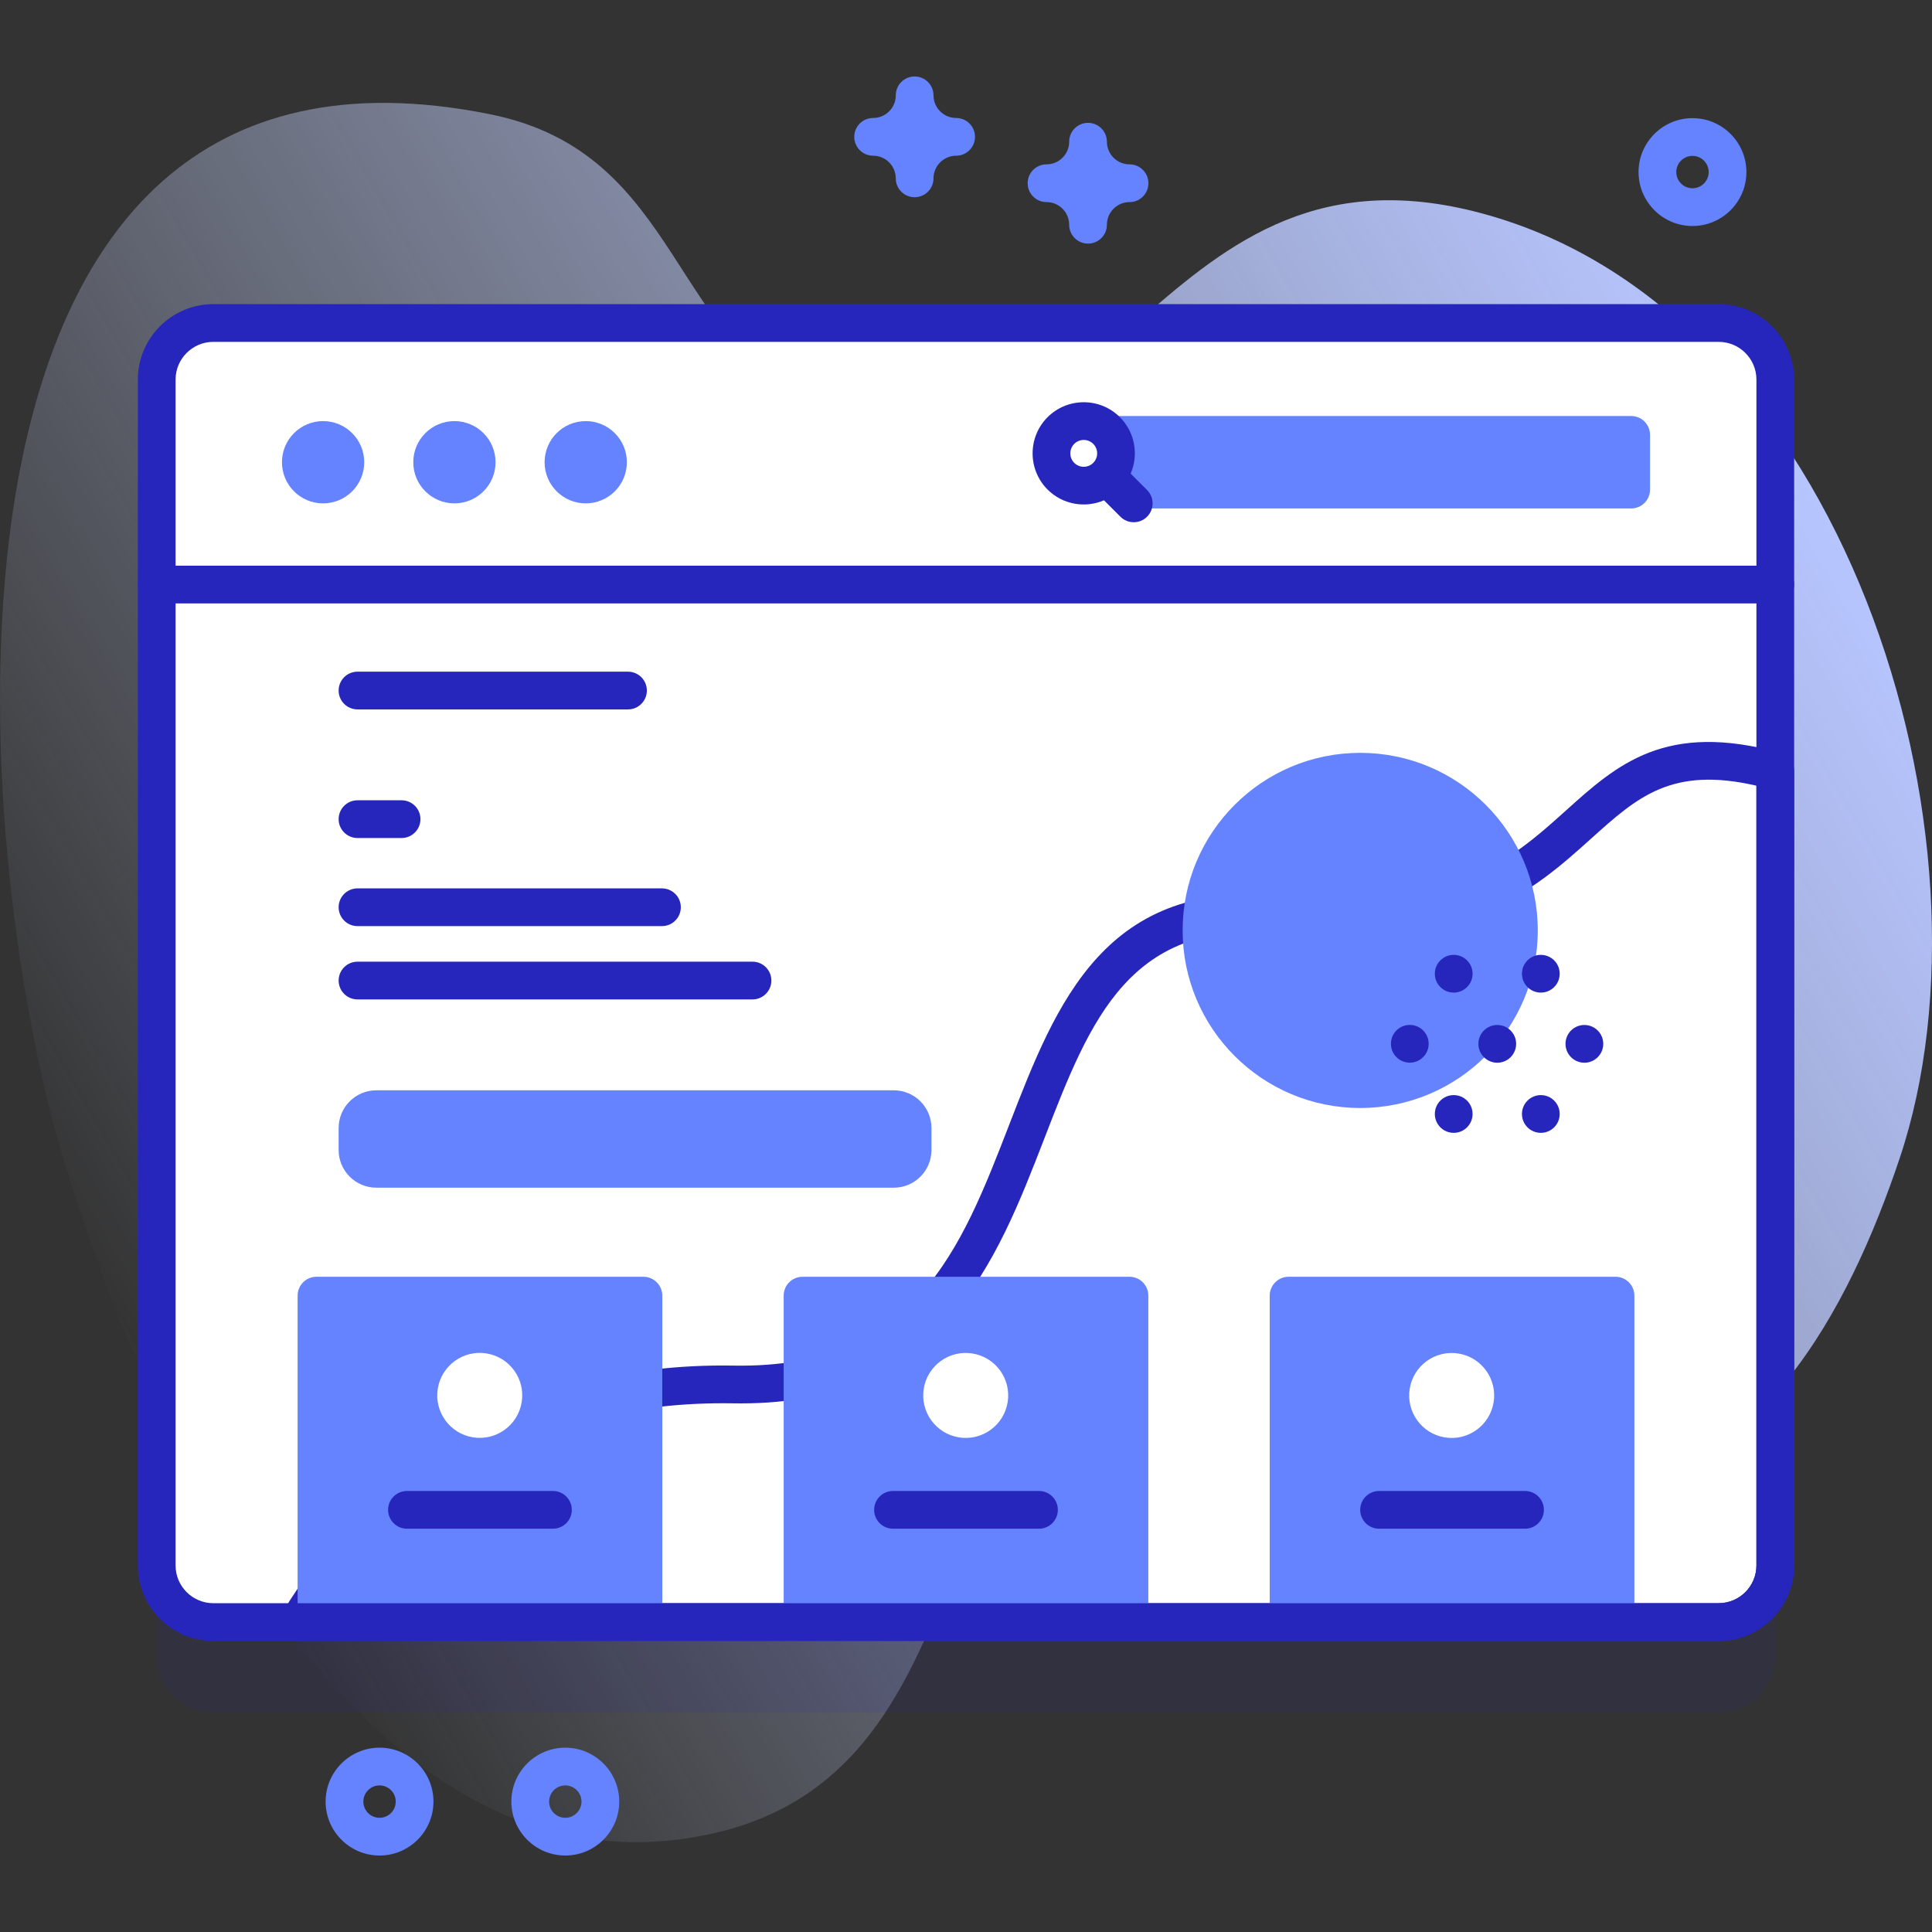 <svg id="Capa_1" enable-background="new 0 0 512 512" height="512" viewBox="0 0 512 512" width="512" xmlns="http://www.w3.org/2000/svg" xmlns:xlink="http://www.w3.org/1999/xlink"><rect x="0" y="0" width="512" height="512" fill="#333333" stroke="none"/><linearGradient id="SVGID_1_" gradientUnits="userSpaceOnUse" x1="23.821" x2="459.531" y1="344.999" y2="93.441"><stop offset="0" stop-color="#d2deff" stop-opacity="0"/><stop offset="1" stop-color="#b7c5ff"/></linearGradient><g><path d="m16.074 304.61c18.727 64.003 72.707 194.564 163.922 182.845 91.486-11.755 55.758-129.725 139.508-145.894 36.867-7.118 61.857 56.689 98.806 54.704 47.588-2.557 71.81-49.663 85.108-89.264 28.197-83.968-14.029-226.352-112.858-251.011-86.245-21.519-96.332 83.855-171.322 53.248-42.149-17.203-37.938-68.576-89.272-78.942-155.299-31.36-138.811 189.15-113.892 274.314z" fill="url(#SVGID_1_)"/><g><g><g><g><g><path d="m455.47 453.863h-398.94c-8.284 0-15-6.716-15-15v-314.266c0-8.284 6.716-15 15-15h398.94c8.284 0 15 6.716 15 15v314.266c0 8.285-6.715 15-15 15z" fill="#2626bc" opacity=".1"/><path d="m470.47 100.6v314.26c0 8.29-6.72 15-15 15h-398.94c-8.28 0-15-6.71-15-15v-314.26c0-8.29 6.72-15 15-15h398.94c8.28 0 15 6.71 15 15z" fill="#fff"/><path d="m470.47 204.33v210.53c0 8.29-6.72 15-15 15h-376.33c16.25-26.78 50.57-64.05 115.32-62.96 100.8 1.69 55.75-134.02 145.85-124.45 86.97 9.25 71.09-54.45 130.16-38.12z" fill="#fff"/><g><path d="m455.47 434.86h-376.33c-1.806 0-3.471-.974-4.357-2.547-.886-1.574-.854-3.503.083-5.047 10.889-17.946 24.672-32.579 40.964-43.492 22.418-15.015 48.902-22.396 78.714-21.873 47.903.792 60.058-30.624 72.93-63.896 12.482-32.262 25.404-65.628 73.364-60.527 43.771 4.652 59.889-9.85 74.108-22.646 13.567-12.211 26.383-23.744 56.856-15.321 2.168.6 3.668 2.571 3.668 4.819v210.53c0 11.028-8.972 20-20 20zm-367.119-10h367.119c5.514 0 10-4.486 10-10v-206.643c-22.469-5.181-31.531 2.974-43.835 14.047-14.991 13.492-33.647 30.287-81.854 25.157-40.358-4.292-50.842 22.812-62.981 54.192-12.758 32.977-27.2 70.301-80.474 70.302-.645 0-1.294-.005-1.951-.017-.908-.015-1.814-.022-2.71-.022-53.69.001-85.352 27.169-103.314 52.984z" fill="#2626bc"/></g><g fill="#6583fe"><path d="m175.51 429.863h-96.638v-86.506c0-2.761 2.239-5 5-5h86.638c2.761 0 5 2.239 5 5z"/><path d="m304.319 429.863h-96.638v-86.506c0-2.761 2.238-5 5-5h86.638c2.762 0 5 2.239 5 5z"/><path d="m433.128 429.863h-96.638v-86.506c0-2.761 2.239-5 5-5h86.638c2.761 0 5 2.239 5 5z"/></g><path d="m470.47 154.91v-54.313c0-8.284-6.716-15-15-15h-398.94c-8.284 0-15 6.716-15 15v54.313z" fill="#fff"/><path d="m455.47 434.863h-398.94c-11.028 0-20-8.972-20-20v-314.266c0-11.028 8.972-20 20-20h398.94c11.028 0 20 8.972 20 20v314.266c0 11.028-8.972 20-20 20zm-398.94-344.266c-5.514 0-10 4.486-10 10v314.266c0 5.514 4.486 10 10 10h398.94c5.514 0 10-4.486 10-10v-314.266c0-5.514-4.486-10-10-10z" fill="#2626bc"/></g><g><g fill="#6583fe"><circle cx="85.623" cy="122.498" r="10.901"/><circle cx="120.424" cy="122.498" r="10.901"/><circle cx="155.224" cy="122.498" r="10.901"/></g><path d="m432.278 134.745h-136.159v-24.495h136.159c2.761 0 5 2.239 5 5v14.496c0 2.761-2.239 4.999-5 4.999z" fill="#6583fe"/><path d="m296.789 110.561c-5.286-5.286-13.887-5.286-19.173 0s-5.286 13.887 0 19.173c4.037 4.037 10.003 4.98 14.953 2.852l4.348 4.348c1.953 1.952 5.119 1.952 7.071 0 1.953-1.952 1.953-5.119 0-7.071l-4.348-4.348c2.129-4.951 1.186-10.917-2.851-14.954zm-12.102 7.071c1.387-1.387 3.644-1.387 5.031 0s1.387 3.644 0 5.031-3.644 1.387-5.031 0-1.387-3.644 0-5.031z" fill="#2626bc"/></g></g></g><g><g><ellipse cx="127.191" cy="369.848" fill="#fff" rx="11.262" ry="11.262" transform="matrix(.16 -.987 .987 .16 -258.255 436.153)"/><g><path d="m146.531 395.126h-38.681c-2.761 0-5 2.239-5 5s2.239 5 5 5h38.681c2.761 0 5-2.239 5-5s-2.238-5-5-5z" fill="#2626bc"/></g></g><g><ellipse cx="256" cy="369.848" fill="#fff" rx="11.262" ry="11.262" transform="matrix(.16 -.987 .987 .16 -150.079 563.299)"/><g><path d="m275.34 395.126h-38.68c-2.761 0-5 2.239-5 5s2.239 5 5 5h38.681c2.761 0 5-2.239 5-5-.001-2.761-2.239-5-5.001-5z" fill="#2626bc"/></g></g><g><ellipse cx="384.809" cy="369.848" fill="#fff" rx="11.262" ry="11.262" transform="matrix(.16 -.987 .987 .16 -41.903 690.445)"/><g><path d="m404.149 395.126h-38.681c-2.761 0-5 2.239-5 5s2.239 5 5 5h38.681c2.761 0 5-2.239 5-5s-2.238-5-5-5z" fill="#2626bc"/></g></g></g><g><path d="m236.852 314.751h-137.111c-5.523 0-10-4.477-10-10v-5.81c0-5.523 4.477-10 10-10h137.11c5.523 0 10 4.477 10 10v5.81c.001 5.523-4.476 10-9.999 10z" fill="#6583fe"/><g><g><path d="m199.422 254.857h-104.681c-2.761 0-5 2.239-5 5s2.239 5 5 5h104.681c2.761 0 5-2.239 5-5s-2.239-5-5-5z" fill="#2626bc"/></g><g><path d="m175.422 235.43h-80.681c-2.761 0-5 2.239-5 5s2.239 5 5 5h80.681c2.761 0 5-2.239 5-5s-2.239-5-5-5z" fill="#2626bc"/></g><g><path d="m106.422 212.084h-11.681c-2.761 0-5 2.239-5 5s2.239 5 5 5h11.681c2.761 0 5-2.239 5-5s-2.239-5-5-5z" fill="#2626bc"/></g><g><path d="m166.422 178.001h-71.681c-2.761 0-5 2.239-5 5s2.239 5 5 5h71.681c2.761 0 5-2.239 5-5 0-2.762-2.239-5-5-5z" fill="#2626bc"/></g></g></g><circle cx="360.469" cy="246.571" fill="#6583fe" r="47.058"/><g fill="#2626bc"><ellipse cx="373.702" cy="276.632" rx="5.002" ry="5.002" transform="matrix(.16 -.987 .987 .16 40.781 601.197)"/><path d="m396.79 281.634c-2.762 0-5.002-2.239-5.002-5.002 0-2.762 2.239-5.002 5.002-5.002 2.762 0 5.002 2.239 5.002 5.002-.001 2.762-2.24 5.002-5.002 5.002z"/><path d="m419.878 281.634c-2.762 0-5.002-2.239-5.002-5.002 0-2.762 2.239-5.002 5.002-5.002 2.762 0 5.002 2.239 5.002 5.002-.001 2.762-2.24 5.002-5.002 5.002z"/><path d="m385.246 263.051c-2.762 0-5.002-2.239-5.002-5.002 0-2.762 2.239-5.002 5.002-5.002 2.762 0 5.002 2.239 5.002 5.002-.001 2.762-2.24 5.002-5.002 5.002z"/><path d="m408.334 263.051c-2.762 0-5.002-2.239-5.002-5.002 0-2.762 2.239-5.002 5.002-5.002s5.002 2.239 5.002 5.002c-.001 2.762-2.24 5.002-5.002 5.002z"/><path d="m385.246 300.217c-2.762 0-5.002-2.239-5.002-5.002 0-2.762 2.239-5.002 5.002-5.002 2.762 0 5.002 2.239 5.002 5.002-.001 2.762-2.24 5.002-5.002 5.002z"/><path d="m408.334 300.217c-2.762 0-5.002-2.239-5.002-5.002 0-2.762 2.239-5.002 5.002-5.002s5.002 2.239 5.002 5.002c-.001 2.762-2.24 5.002-5.002 5.002z"/></g></g><g fill="#6583fe"><path d="m448.525 59.892c-7.88 0-14.292-6.411-14.292-14.292 0-7.88 6.411-14.291 14.292-14.291s14.291 6.411 14.291 14.291c0 7.881-6.411 14.292-14.291 14.292zm0-18.583c-2.366 0-4.292 1.925-4.292 4.291s1.925 4.292 4.292 4.292c2.366 0 4.292-1.926 4.292-4.292-.001-2.366-1.926-4.291-4.292-4.291z"/><path d="m100.582 491.734c-7.88 0-14.291-6.411-14.291-14.291 0-7.881 6.411-14.292 14.291-14.292s14.292 6.411 14.292 14.292c-.001 7.88-6.412 14.291-14.292 14.291zm0-18.583c-2.366 0-4.291 1.926-4.291 4.292s1.925 4.291 4.291 4.291 4.292-1.925 4.292-4.291c-.001-2.366-1.926-4.292-4.292-4.292z"/><path d="m149.81 491.734c-7.88 0-14.292-6.411-14.292-14.291 0-7.881 6.411-14.292 14.292-14.292 7.88 0 14.292 6.411 14.292 14.292 0 7.88-6.412 14.291-14.292 14.291zm0-18.583c-2.366 0-4.292 1.926-4.292 4.292s1.925 4.291 4.292 4.291c2.366 0 4.292-1.925 4.292-4.291s-1.926-4.292-4.292-4.292z"/><path d="m242.387 52.266c-2.761 0-5-2.238-5-5 0-3.309-2.691-6-6-6-2.761 0-5-2.238-5-5s2.239-5 5-5c3.309 0 6-2.691 6-6 0-2.762 2.239-5 5-5s5 2.238 5 5c0 3.309 2.691 6 6 6 2.761 0 5 2.238 5 5s-2.239 5-5 5c-3.309 0-6 2.691-6 6 0 2.762-2.239 5-5 5z"/><path d="m288.34 64.557c-2.761 0-5-2.238-5-5 0-3.308-2.691-6-6-6-2.761 0-5-2.238-5-5s2.239-5 5-5c3.309 0 6-2.691 6-6 0-2.762 2.239-5 5-5s5 2.238 5 5c0 3.309 2.691 6 6 6 2.761 0 5 2.238 5 5s-2.239 5-5 5c-3.309 0-6 2.692-6 6 0 2.762-2.239 5-5 5z"/></g></g><path d="m470.47 159.91h-428.94c-2.761 0-5-2.238-5-5s2.239-5 5-5h428.94c2.761 0 5 2.238 5 5s-2.239 5-5 5z" fill="#2626bc"/></g></svg>